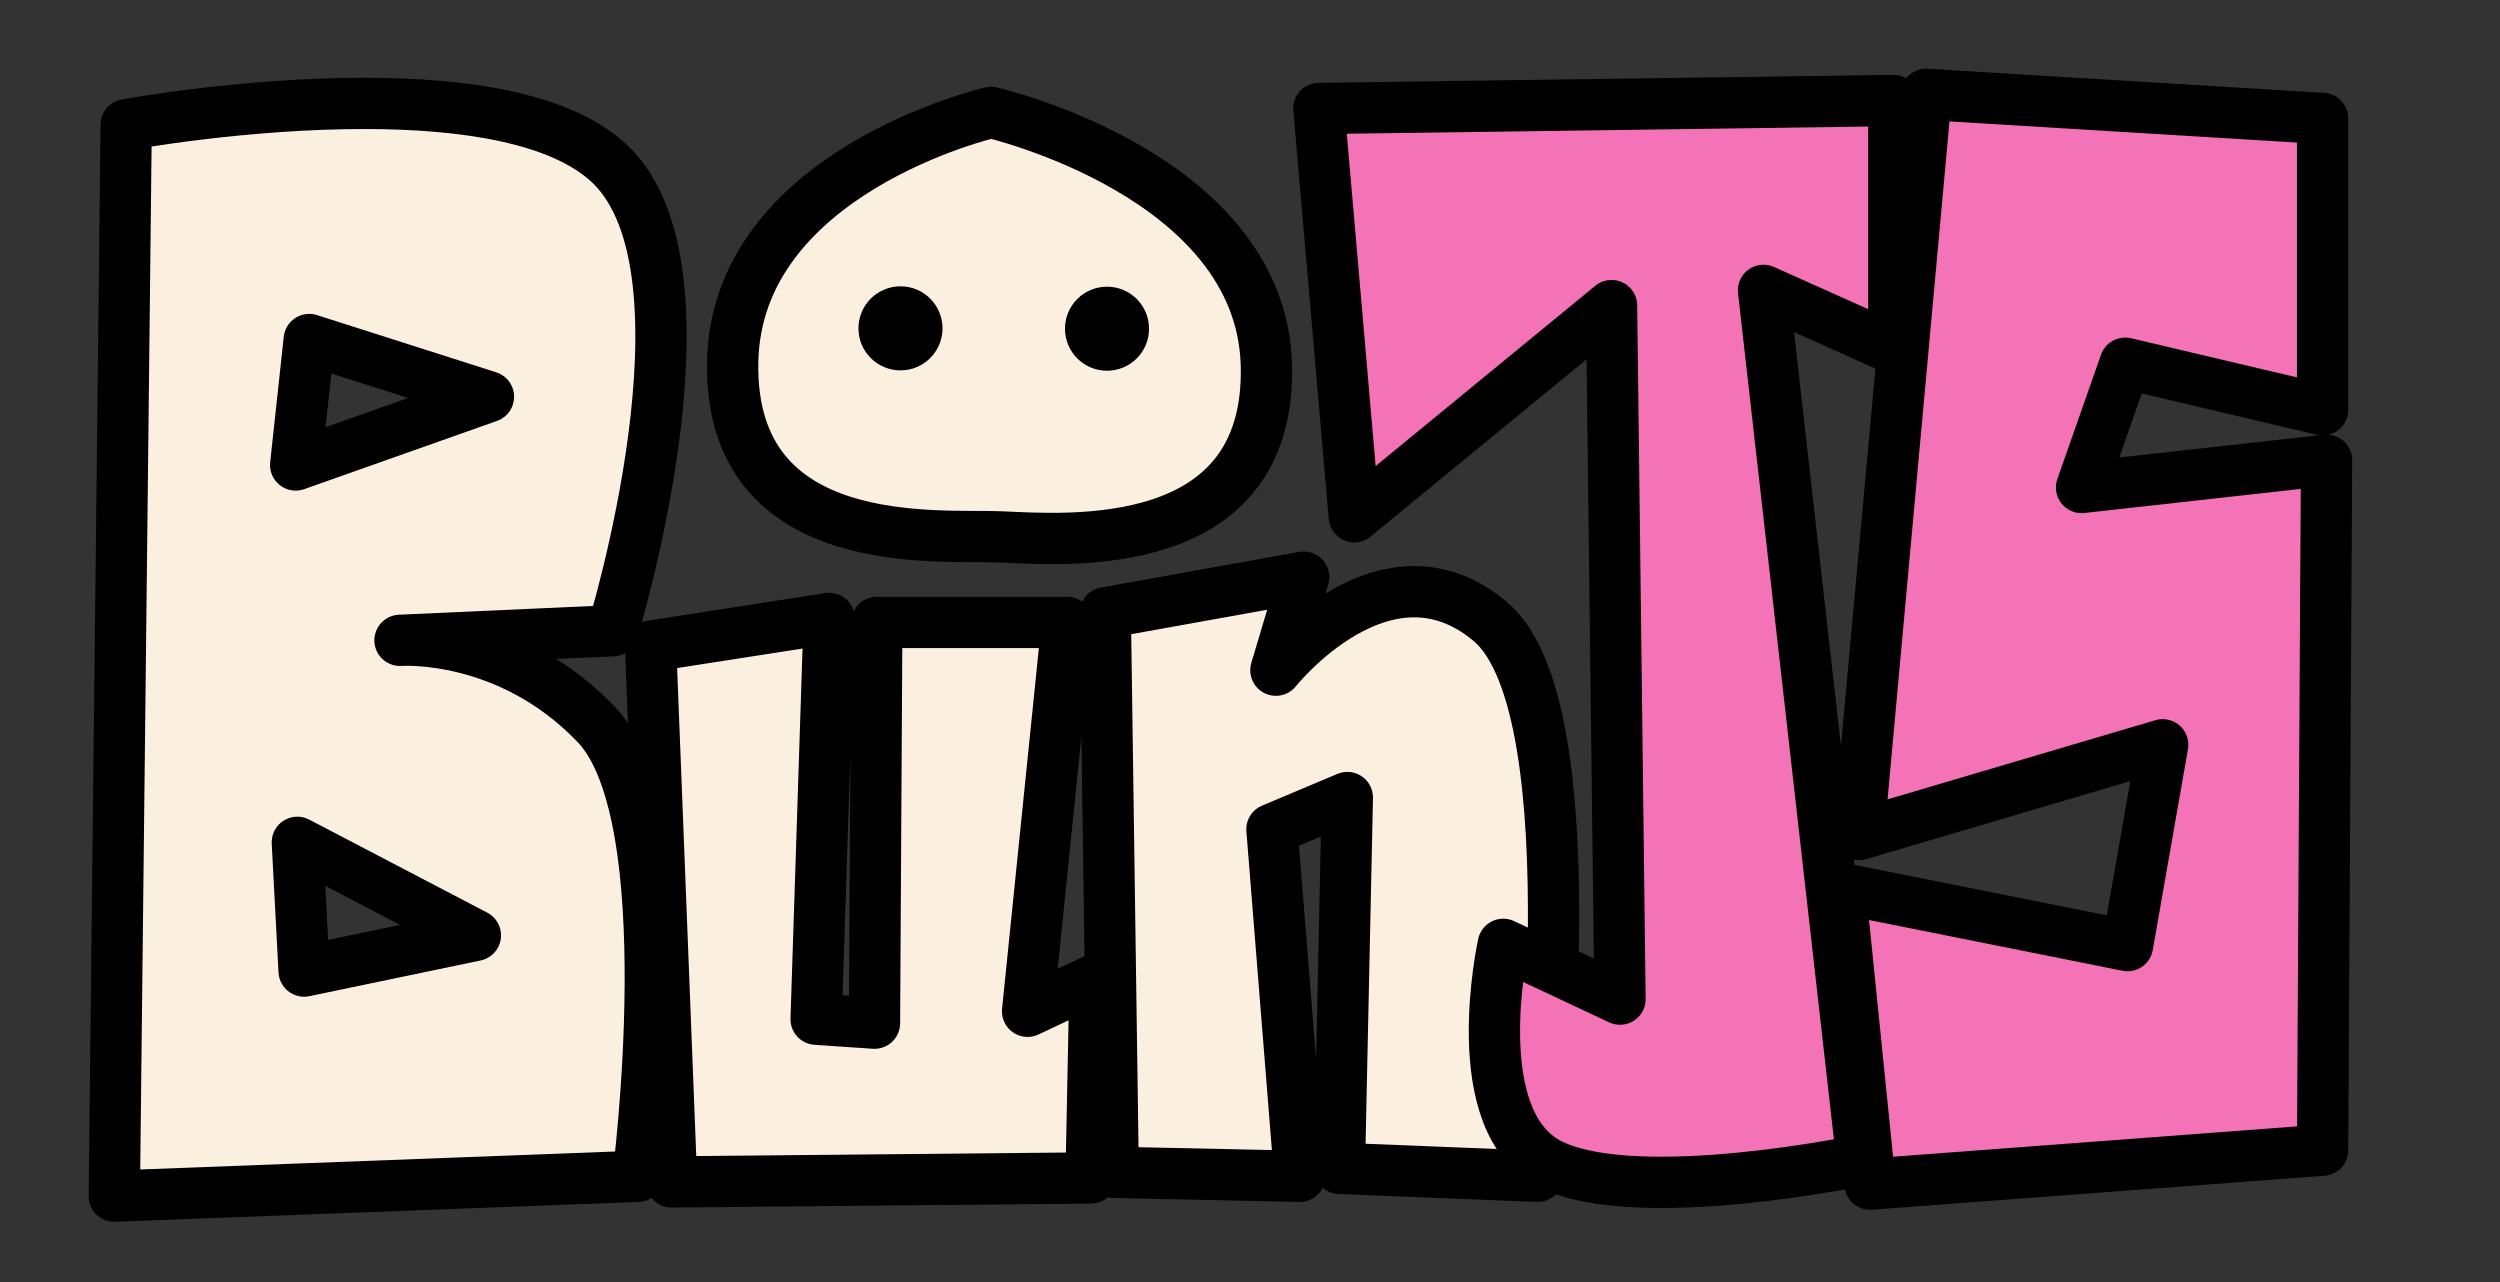 <?xml version="1.0" encoding="UTF-8" standalone="no"?>
<!-- Created with Inkscape (http://www.inkscape.org/) -->

<svg
   width="195mm"
   height="100mm"
   viewBox="0 0 195 100"
   version="1.1"
   id="svg1"
   inkscape:version="1.4 (e7c3feb1, 2024-10-09)"
   sodipodi:docname="bunjs.svg"
   xmlns:inkscape="http://www.inkscape.org/namespaces/inkscape"
   xmlns:sodipodi="http://sodipodi.sourceforge.net/DTD/sodipodi-0.dtd"
   xmlns="http://www.w3.org/2000/svg"
   xmlns:svg="http://www.w3.org/2000/svg">
  <rect x="0" y="0" width="195" height="100" fill="#333333" stroke="none"/>
  <sodipodi:namedview
     id="namedview1"
     pagecolor="#ffffff"
     bordercolor="#000000"
     borderopacity="0.25"
     inkscape:showpageshadow="2"
     inkscape:pageopacity="0.0"
     inkscape:pagecheckerboard="0"
     inkscape:deskcolor="#d1d1d1"
     inkscape:document-units="mm"
     inkscape:zoom="0.4848065"
     inkscape:cx="212.4559"
     inkscape:cy="248.55278"
     inkscape:window-width="1280"
     inkscape:window-height="776"
     inkscape:window-x="0"
     inkscape:window-y="28"
     inkscape:window-maximized="0"
     inkscape:current-layer="layer1" />
  <defs
     id="defs1" />
  <g
     inkscape:label="Layer 1"
     inkscape:groupmode="layer"
     id="layer1">
    <path
       id="path1"
       style="fill:#fbf0df;fill-opacity:1;stroke:#000000;stroke-width:4;stroke-linejoin:round"
       d="M 28.596,8.064 C 19.011,8.041 9.843,9.73 9.843,9.73 L 8.915,93.297 49.77,91.75 c 0,0 3.625,-28.051 -3.263,-35.245 -6.889,-7.194 -15.307,-6.559 -15.307,-6.559 l 16.584,-0.749 c 0,0 8.606,-27.94 -0.18,-36.372 C 43.76,9.136 36.052,8.082 28.596,8.064 Z M 24.121,26.483 38.099,30.946 23.062,36.268 Z m -0.929,39.218 13.888,7.258 -13.359,2.786 z"
       sodipodi:nodetypes="scccsccsscccccccc" />
    <path
       style="fill:#fbf0df;fill-opacity:1;stroke:#000000;stroke-width:4;stroke-linejoin:round"
       d="m 50.748,50.405 1.637,41.784 32.718,-0.31 0.31,-15.475 -5.262,2.476 3.095,-30.332 -14.856,10e-7 -0.18,31.26 -4.553,-0.31 1.018,-31.26 z"
       id="path2"
       sodipodi:nodetypes="ccccccccccc" />
    <path
       style="fill:#fbf0df;fill-opacity:1;stroke:#000000;stroke-width:4;stroke-linejoin:round"
       d="m 86.212,47.8 0.619,43.641 14.547,0.31 -2.167,-27.067 5.881,-2.476 -0.619,28.924 15.475,0.619 c 0,0 4.503,-36.385 -3.714,-43.281 -8.217,-6.897 -16.714,3.804 -16.714,3.804 l 2.167,-7.258 z"
       id="path3"
       sodipodi:nodetypes="ccccccczccc" />
    <path
       style="fill:#f472b6;fill-opacity:1;stroke:#000000;stroke-width:4;stroke-linejoin:round"
       d="m 102.873,8.461 2.762,31.845 20.067,-16.47 0.659,54.096 -9.106,-4.274 c 0,0 -3.078,13.92 3.759,17.2 6.836,3.279 24.227,-0.377 24.227,-0.377 l -7.687,-67.833 10.164,4.553 V 7.842 Z"
       id="path4"
       sodipodi:nodetypes="ccccczccccc" />
    <path
       style="fill:#f472b6;fill-opacity:1;stroke:#000000;stroke-width:4;stroke-linejoin:round"
       d="m 150.245,7.357 -5.275,57.744 23.721,-7.008 -2.746,15.665 -22.422,-4.486 2.344,23.092 35.294,-2.651 0.31,-53.815 -19.11,2.127 3.405,-9.695 15.396,3.634 V 9.241 Z"
       id="path5"
       sodipodi:nodetypes="ccccccccccccc" />
    <path
       style="fill:#fbf0df;fill-opacity:1;stroke:#000000;stroke-width:4;stroke-linejoin:round"
       d="m 77.3,8.77 c 0,0 -19.98,4.609 -20.154,19.589 -0.174,14.98 16.158,13.313 20.879,13.517 5.179,0.224 21.116,1.522 20.752,-13.373 C 98.413,13.609 77.3,8.77 77.3,8.77 Z"
       id="path7"
       sodipodi:nodetypes="czszc" />
    <ellipse
       style="fill:#000000;fill-opacity:1;stroke:#000000;stroke-width:4;stroke-linejoin:round;stroke-dasharray:none"
       id="path8"
       cx="70.238"
       cy="25.611"
       rx="1.279"
       ry="1.279" />
    <ellipse
       style="fill:#000000;fill-opacity:1;stroke:#000000;stroke-width:4;stroke-linejoin:round;stroke-dasharray:none"
       id="path8-9"
       cx="86.347"
       cy="25.639"
       rx="1.279"
       ry="1.279" />
  </g>
</svg>
